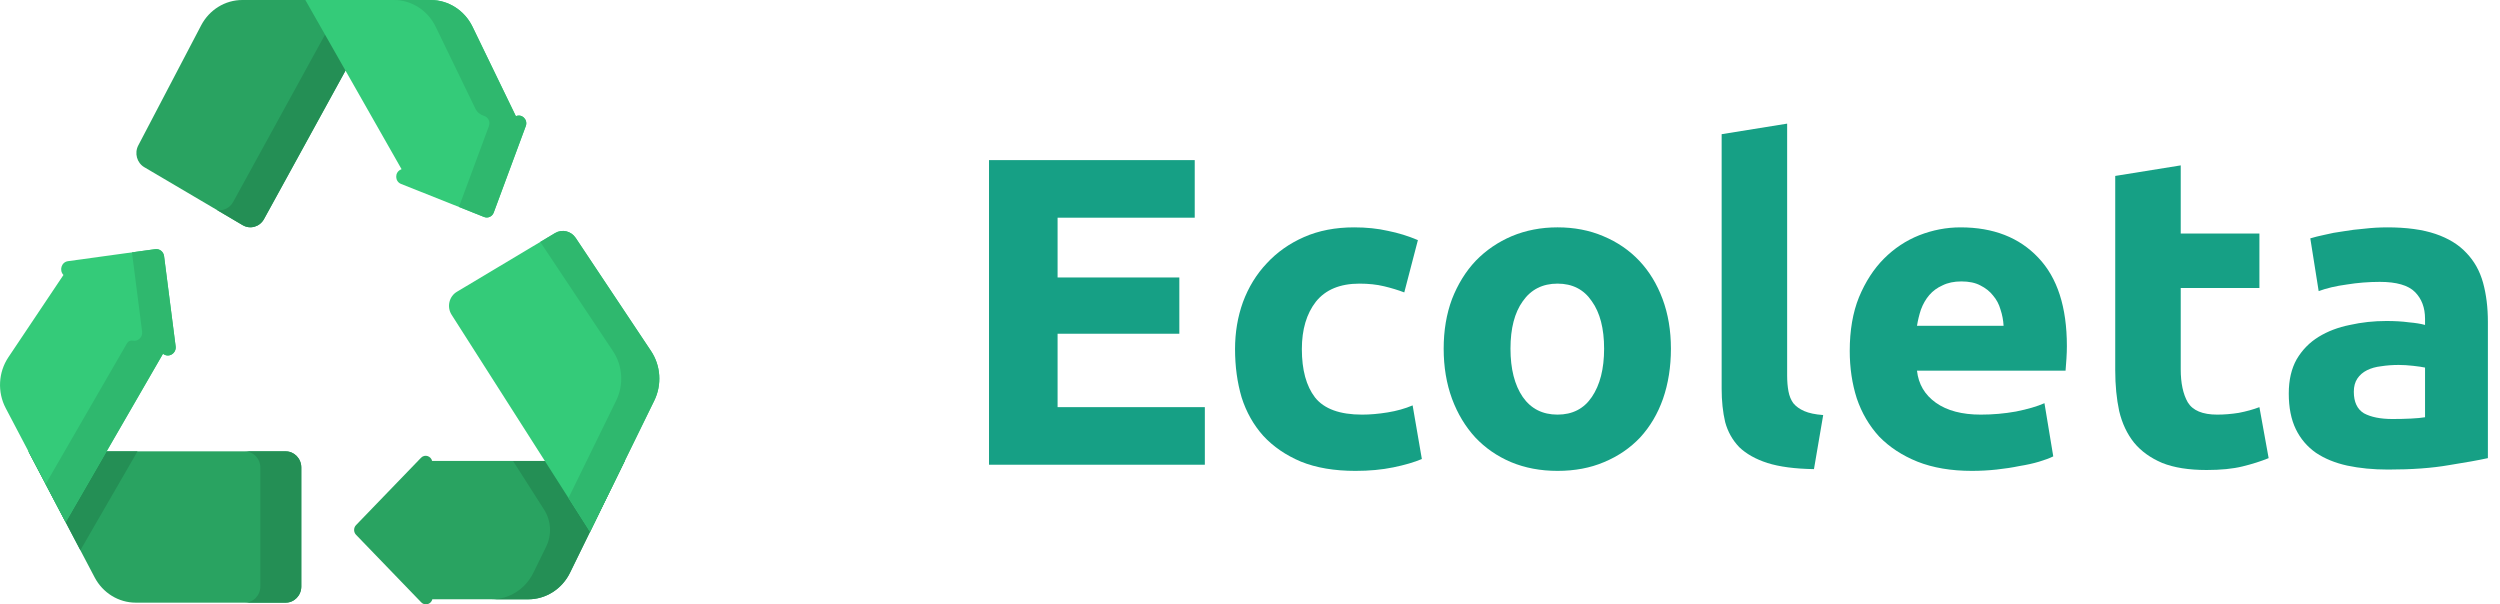 <svg width="182" height="44" xmlns="http://www.w3.org/2000/svg">

 <g>
  <title>background</title>
  <rect fill="none" id="canvas_background" height="402" width="582" y="-1" x="-1"/>
 </g>
 <g>
  <title>Layer 1</title>
  <path id="svg_1" fill="#16a085" d="m72,33.832l0,-22.176l14.976,0l0,4.192l-9.984,0l0,4.352l8.864,0l0,4.096l-8.864,0l0,5.344l10.72,0l0,4.192l-15.712,0z"/>
  <path id="svg_2" fill="#16a085" d="m89.911,25.416c0,-1.216 0.192,-2.357 0.576,-3.424c0.405,-1.088 0.981,-2.027 1.728,-2.816c0.747,-0.811 1.653,-1.451 2.72,-1.92c1.067,-0.469 2.283,-0.704 3.648,-0.704c0.896,0 1.718,0.085 2.464,0.256c0.747,0.149 1.472,0.373 2.176,0.672l-0.992,3.808c-0.448,-0.171 -0.938,-0.32 -1.472,-0.448c-0.533,-0.128 -1.13,-0.192 -1.792,-0.192c-1.408,0 -2.464,0.437 -3.168,1.312c-0.683,0.875 -1.024,2.027 -1.024,3.456c0,1.515 0.32,2.688 0.96,3.52c0.661,0.832 1.803,1.248 3.424,1.248c0.576,0 1.195,-0.053 1.856,-0.16c0.662,-0.107 1.27,-0.277 1.824,-0.512l0.672,3.904c-0.554,0.235 -1.248,0.437 -2.08,0.608c-0.832,0.171 -1.749,0.256 -2.752,0.256c-1.536,0 -2.859,-0.224 -3.968,-0.672c-1.109,-0.469 -2.027,-1.099 -2.752,-1.888c-0.704,-0.789 -1.227,-1.717 -1.568,-2.784c-0.32,-1.088 -0.48,-2.261 -0.48,-3.52z"/>
  <path id="svg_3" fill="#16a085" d="m121.643,25.384c0,1.323 -0.192,2.539 -0.576,3.648c-0.384,1.088 -0.939,2.027 -1.664,2.816c-0.726,0.768 -1.6,1.365 -2.624,1.792c-1.003,0.427 -2.134,0.64 -3.392,0.64c-1.238,0 -2.368,-0.213 -3.392,-0.64c-1.003,-0.427 -1.867,-1.024 -2.592,-1.792c-0.726,-0.789 -1.291,-1.728 -1.696,-2.816c-0.406,-1.109 -0.608,-2.325 -0.608,-3.648c0,-1.323 0.202,-2.528 0.608,-3.616c0.426,-1.088 1.002,-2.016 1.728,-2.784c0.746,-0.768 1.621,-1.365 2.624,-1.792c1.024,-0.427 2.133,-0.64 3.328,-0.64c1.216,0 2.325,0.213 3.328,0.64c1.024,0.427 1.898,1.024 2.624,1.792c0.725,0.768 1.29,1.696 1.696,2.784c0.405,1.088 0.608,2.293 0.608,3.616zm-4.864,0c0,-1.472 -0.299,-2.624 -0.896,-3.456c-0.576,-0.853 -1.408,-1.28 -2.496,-1.28c-1.088,0 -1.931,0.427 -2.528,1.28c-0.598,0.832 -0.896,1.984 -0.896,3.456c0,1.472 0.298,2.645 0.896,3.52c0.597,0.853 1.44,1.28 2.528,1.28c1.088,0 1.92,-0.427 2.496,-1.28c0.597,-0.875 0.896,-2.048 0.896,-3.52z"/>
  <path id="svg_4" fill="#16a085" d="m132.056,34.152c-1.386,-0.021 -2.517,-0.171 -3.392,-0.448c-0.853,-0.277 -1.536,-0.661 -2.048,-1.152c-0.49,-0.512 -0.832,-1.12 -1.024,-1.824c-0.17,-0.725 -0.256,-1.536 -0.256,-2.432l0,-18.528l4.768,-0.768l0,18.336c0,0.427 0.032,0.811 0.096,1.152c0.064,0.341 0.182,0.629 0.352,0.864c0.192,0.235 0.459,0.427 0.8,0.576c0.342,0.149 0.8,0.245 1.376,0.288l-0.672,3.936z"/>
  <path id="svg_5" fill="#16a085" d="m134.661,25.544c0,-1.493 0.224,-2.795 0.672,-3.904c0.47,-1.131 1.078,-2.069 1.824,-2.816c0.747,-0.747 1.6,-1.312 2.56,-1.696c0.982,-0.384 1.984,-0.576 3.008,-0.576c2.39,0 4.278,0.736 5.664,2.208c1.387,1.451 2.08,3.595 2.08,6.432c0,0.277 -0.01,0.587 -0.032,0.928c-0.021,0.32 -0.042,0.608 -0.064,0.864l-10.816,0c0.107,0.981 0.566,1.76 1.376,2.336c0.811,0.576 1.899,0.864 3.264,0.864c0.875,0 1.728,-0.075 2.56,-0.224c0.854,-0.171 1.547,-0.373 2.08,-0.608l0.64,3.872c-0.256,0.128 -0.597,0.256 -1.024,0.384c-0.426,0.128 -0.906,0.235 -1.44,0.32c-0.512,0.107 -1.066,0.192 -1.664,0.256c-0.597,0.064 -1.194,0.096 -1.792,0.096c-1.514,0 -2.837,-0.224 -3.968,-0.672c-1.109,-0.448 -2.037,-1.056 -2.784,-1.824c-0.725,-0.789 -1.269,-1.717 -1.632,-2.784c-0.341,-1.067 -0.512,-2.219 -0.512,-3.456zm11.2,-1.824c-0.021,-0.405 -0.096,-0.8 -0.224,-1.184c-0.106,-0.384 -0.288,-0.725 -0.544,-1.024c-0.234,-0.299 -0.544,-0.544 -0.928,-0.736c-0.362,-0.192 -0.821,-0.288 -1.376,-0.288c-0.533,0 -0.992,0.096 -1.376,0.288c-0.384,0.171 -0.704,0.405 -0.96,0.704c-0.256,0.299 -0.458,0.651 -0.608,1.056c-0.128,0.384 -0.224,0.779 -0.288,1.184l6.304,0z"/>
  <path id="svg_6" fill="#16a085" d="m153.989,12.808l4.768,-0.768l0,4.96l5.728,0l0,3.968l-5.728,0l0,5.92c0,1.003 0.17,1.803 0.512,2.4c0.362,0.597 1.077,0.896 2.144,0.896c0.512,0 1.034,-0.043 1.568,-0.128c0.554,-0.107 1.056,-0.245 1.504,-0.416l0.672,3.712c-0.576,0.235 -1.216,0.437 -1.92,0.608c-0.704,0.171 -1.568,0.256 -2.592,0.256c-1.302,0 -2.379,-0.171 -3.232,-0.512c-0.854,-0.363 -1.536,-0.853 -2.048,-1.472c-0.512,-0.64 -0.875,-1.408 -1.088,-2.304c-0.192,-0.896 -0.288,-1.888 -0.288,-2.976l0,-14.144z"/>
  <path id="svg_7" fill="#16a085" d="m174.174,30.504c0.47,0 0.918,-0.011 1.345,-0.032c0.426,-0.021 0.767,-0.053 1.024,-0.096l0,-3.616c-0.192,-0.043 -0.481,-0.085 -0.865,-0.128c-0.384,-0.043 -0.736,-0.064 -1.056,-0.064c-0.448,0 -0.874,0.032 -1.28,0.096c-0.384,0.043 -0.725,0.139 -1.024,0.288c-0.298,0.149 -0.533,0.352 -0.703,0.608c-0.171,0.256 -0.257,0.576 -0.257,0.96c0,0.747 0.246,1.269 0.736,1.568c0.512,0.277 1.206,0.416 2.08,0.416zm-0.384,-13.952c1.408,0 2.582,0.16 3.521,0.48c0.938,0.32 1.685,0.779 2.239,1.376c0.576,0.597 0.982,1.323 1.217,2.176c0.234,0.853 0.351,1.803 0.351,2.848l0,9.92c-0.682,0.149 -1.631,0.32 -2.847,0.512c-1.217,0.213 -2.689,0.32 -4.417,0.32c-1.087,0 -2.079,-0.096 -2.975,-0.288c-0.875,-0.192 -1.633,-0.501 -2.273,-0.928c-0.64,-0.448 -1.13,-1.024 -1.472,-1.728c-0.341,-0.704 -0.512,-1.568 -0.512,-2.592c0,-0.981 0.192,-1.813 0.577,-2.496c0.405,-0.683 0.938,-1.227 1.6,-1.632c0.661,-0.405 1.418,-0.693 2.272,-0.864c0.853,-0.192 1.738,-0.288 2.656,-0.288c0.618,0 1.162,0.032 1.631,0.096c0.491,0.043 0.886,0.107 1.185,0.192l0,-0.448c0,-0.811 -0.246,-1.461 -0.736,-1.952c-0.491,-0.491 -1.344,-0.736 -2.561,-0.736c-0.81,0 -1.61,0.064 -2.4,0.192c-0.789,0.107 -1.472,0.267 -2.047,0.48l-0.609,-3.84c0.278,-0.085 0.619,-0.171 1.025,-0.256c0.426,-0.107 0.885,-0.192 1.375,-0.256c0.491,-0.085 1.003,-0.149 1.537,-0.192c0.554,-0.064 1.109,-0.096 1.663,-0.096z"/>
  <path id="svg_8" fill="#29A361" d="m14.642,1.85l-4.575,8.736c-0.295,0.564 -0.101,1.269 0.438,1.586l7.163,4.22c0.546,0.322 1.24,0.124 1.55,-0.442l8.756,-15.95l-10.334,0c-1.251,0 -2.401,0.71 -2.998,1.849z"/>
  <path id="svg_9" fill="#248F55" d="m27.974,0l-8.756,15.95c-0.311,0.565 -1.004,0.764 -1.55,0.442l-1.87,-1.101c0.456,0.076 0.93,-0.141 1.171,-0.581l8.077,-14.71l2.927,0z"/>
  <path id="svg_10" fill="#34CB79" d="m37.555,8.459l-3.155,-6.51c-0.579,-1.194 -1.758,-1.948 -3.048,-1.948l-9.123,0l7.005,12.316c-0.023,0.011 -0.046,0.021 -0.069,0.032c-0.441,0.205 -0.423,0.861 0.029,1.04l6.049,2.407c0.28,0.112 0.595,-0.034 0.702,-0.324l2.332,-6.293c0.172,-0.465 -0.28,-0.915 -0.72,-0.72z"/>
  <path id="svg_11" fill="#2FB86E" d="m38.275,9.179l-2.332,6.293c-0.107,0.291 -0.422,0.436 -0.702,0.324l-1.83,-0.729l2.182,-5.888c0.124,-0.334 -0.074,-0.659 -0.358,-0.744c-0.271,-0.081 -0.502,-0.265 -0.628,-0.526l-2.889,-5.96c-0.579,-1.194 -1.758,-1.949 -3.048,-1.949l2.683,0c1.289,0 2.469,0.755 3.048,1.949l3.155,6.511c0.441,-0.194 0.892,0.254 0.721,0.72z"/>
  <path id="svg_12" fill="#29A361" d="m31.459,33.559c-0.085,-0.361 -0.535,-0.516 -0.81,-0.232l-4.728,4.899c-0.189,0.196 -0.189,0.512 0,0.708l4.746,4.918c0.273,0.283 0.718,0.132 0.808,-0.224l6.979,0c1.285,0 2.461,-0.748 3.042,-1.936l3.982,-8.134l-14.02,0l0,0z"/>
  <path id="svg_13" fill="#248F55" d="m37.351,33.559l2.263,3.549c0.512,0.802 0.568,1.827 0.148,2.685l-0.931,1.901c-0.58,1.187 -1.757,1.936 -3.041,1.936l2.665,0c1.284,0 2.461,-0.749 3.042,-1.936l3.982,-8.134l-8.128,0l0,-0z"/>
  <path id="svg_14" fill="#29A361" d="m21.935,42.694l0,-8.658c0,-0.651 -0.509,-1.178 -1.137,-1.178l-18.73,0l4.82,9.171c0.597,1.137 1.747,1.844 2.996,1.844l10.915,0c0.628,0 1.137,-0.527 1.137,-1.178z"/>
  <path id="svg_15" fill="#248F55" d="m10.011,32.858l-4.16,7.199l-3.784,-7.199l7.944,0z"/>
  <path id="svg_16" fill="#248F55" d="m21.935,34.036l0,8.659c0,0.651 -0.509,1.178 -1.137,1.178l-2.983,0c0.628,0 1.137,-0.527 1.137,-1.178l0,-8.659c0,-0.651 -0.509,-1.178 -1.137,-1.178l2.983,0c0.628,-0 1.137,0.527 1.137,1.178z"/>
  <path id="svg_17" fill="#34CB79" d="m12.785,25.207l-0.841,-6.56c-0.042,-0.324 -0.329,-0.552 -0.641,-0.509l-6.354,0.875c-0.478,0.066 -0.657,0.669 -0.329,1.005l-4.01,5.99c-0.735,1.098 -0.81,2.532 -0.193,3.706l4.364,8.303l7.086,-12.266c0.003,0.002 0.005,0.004 0.007,0.006c0.404,0.318 0.979,-0.028 0.912,-0.55z"/>
  <path id="svg_18" fill="#2FB86E" d="m11.873,25.757c-0.002,-0.002 -0.005,-0.004 -0.007,-0.006l-7.086,12.266l-1.457,-2.772l5.768,-9.985l0.16,-0.277c0.087,-0.151 0.258,-0.217 0.426,-0.183c0.001,0 0.002,0 0.003,0.001c0.356,0.066 0.72,-0.241 0.666,-0.663l-0.739,-5.765l1.697,-0.233c0.313,-0.043 0.601,0.185 0.642,0.508l0.841,6.561c0.067,0.521 -0.508,0.868 -0.912,0.549z"/>
  <path id="svg_19" fill="#34CB79" d="m47.396,25.557l-5.486,-8.237c-0.336,-0.505 -0.991,-0.658 -1.504,-0.351l-7.149,4.275c-0.567,0.339 -0.742,1.104 -0.38,1.67l10.078,15.801l4.676,-9.551c0.566,-1.156 0.476,-2.54 -0.235,-3.607z"/>
  <path id="svg_20" fill="#2FB86E" d="m47.63,29.165l-4.676,9.55l-1.568,-2.46l3.471,-7.09c0.566,-1.156 0.476,-2.54 -0.235,-3.607l-5.292,-7.945l1.076,-0.644c0.513,-0.307 1.168,-0.154 1.504,0.351l5.486,8.237c0.711,1.067 0.8,2.451 0.235,3.607z"/>
 </g>
</svg>
